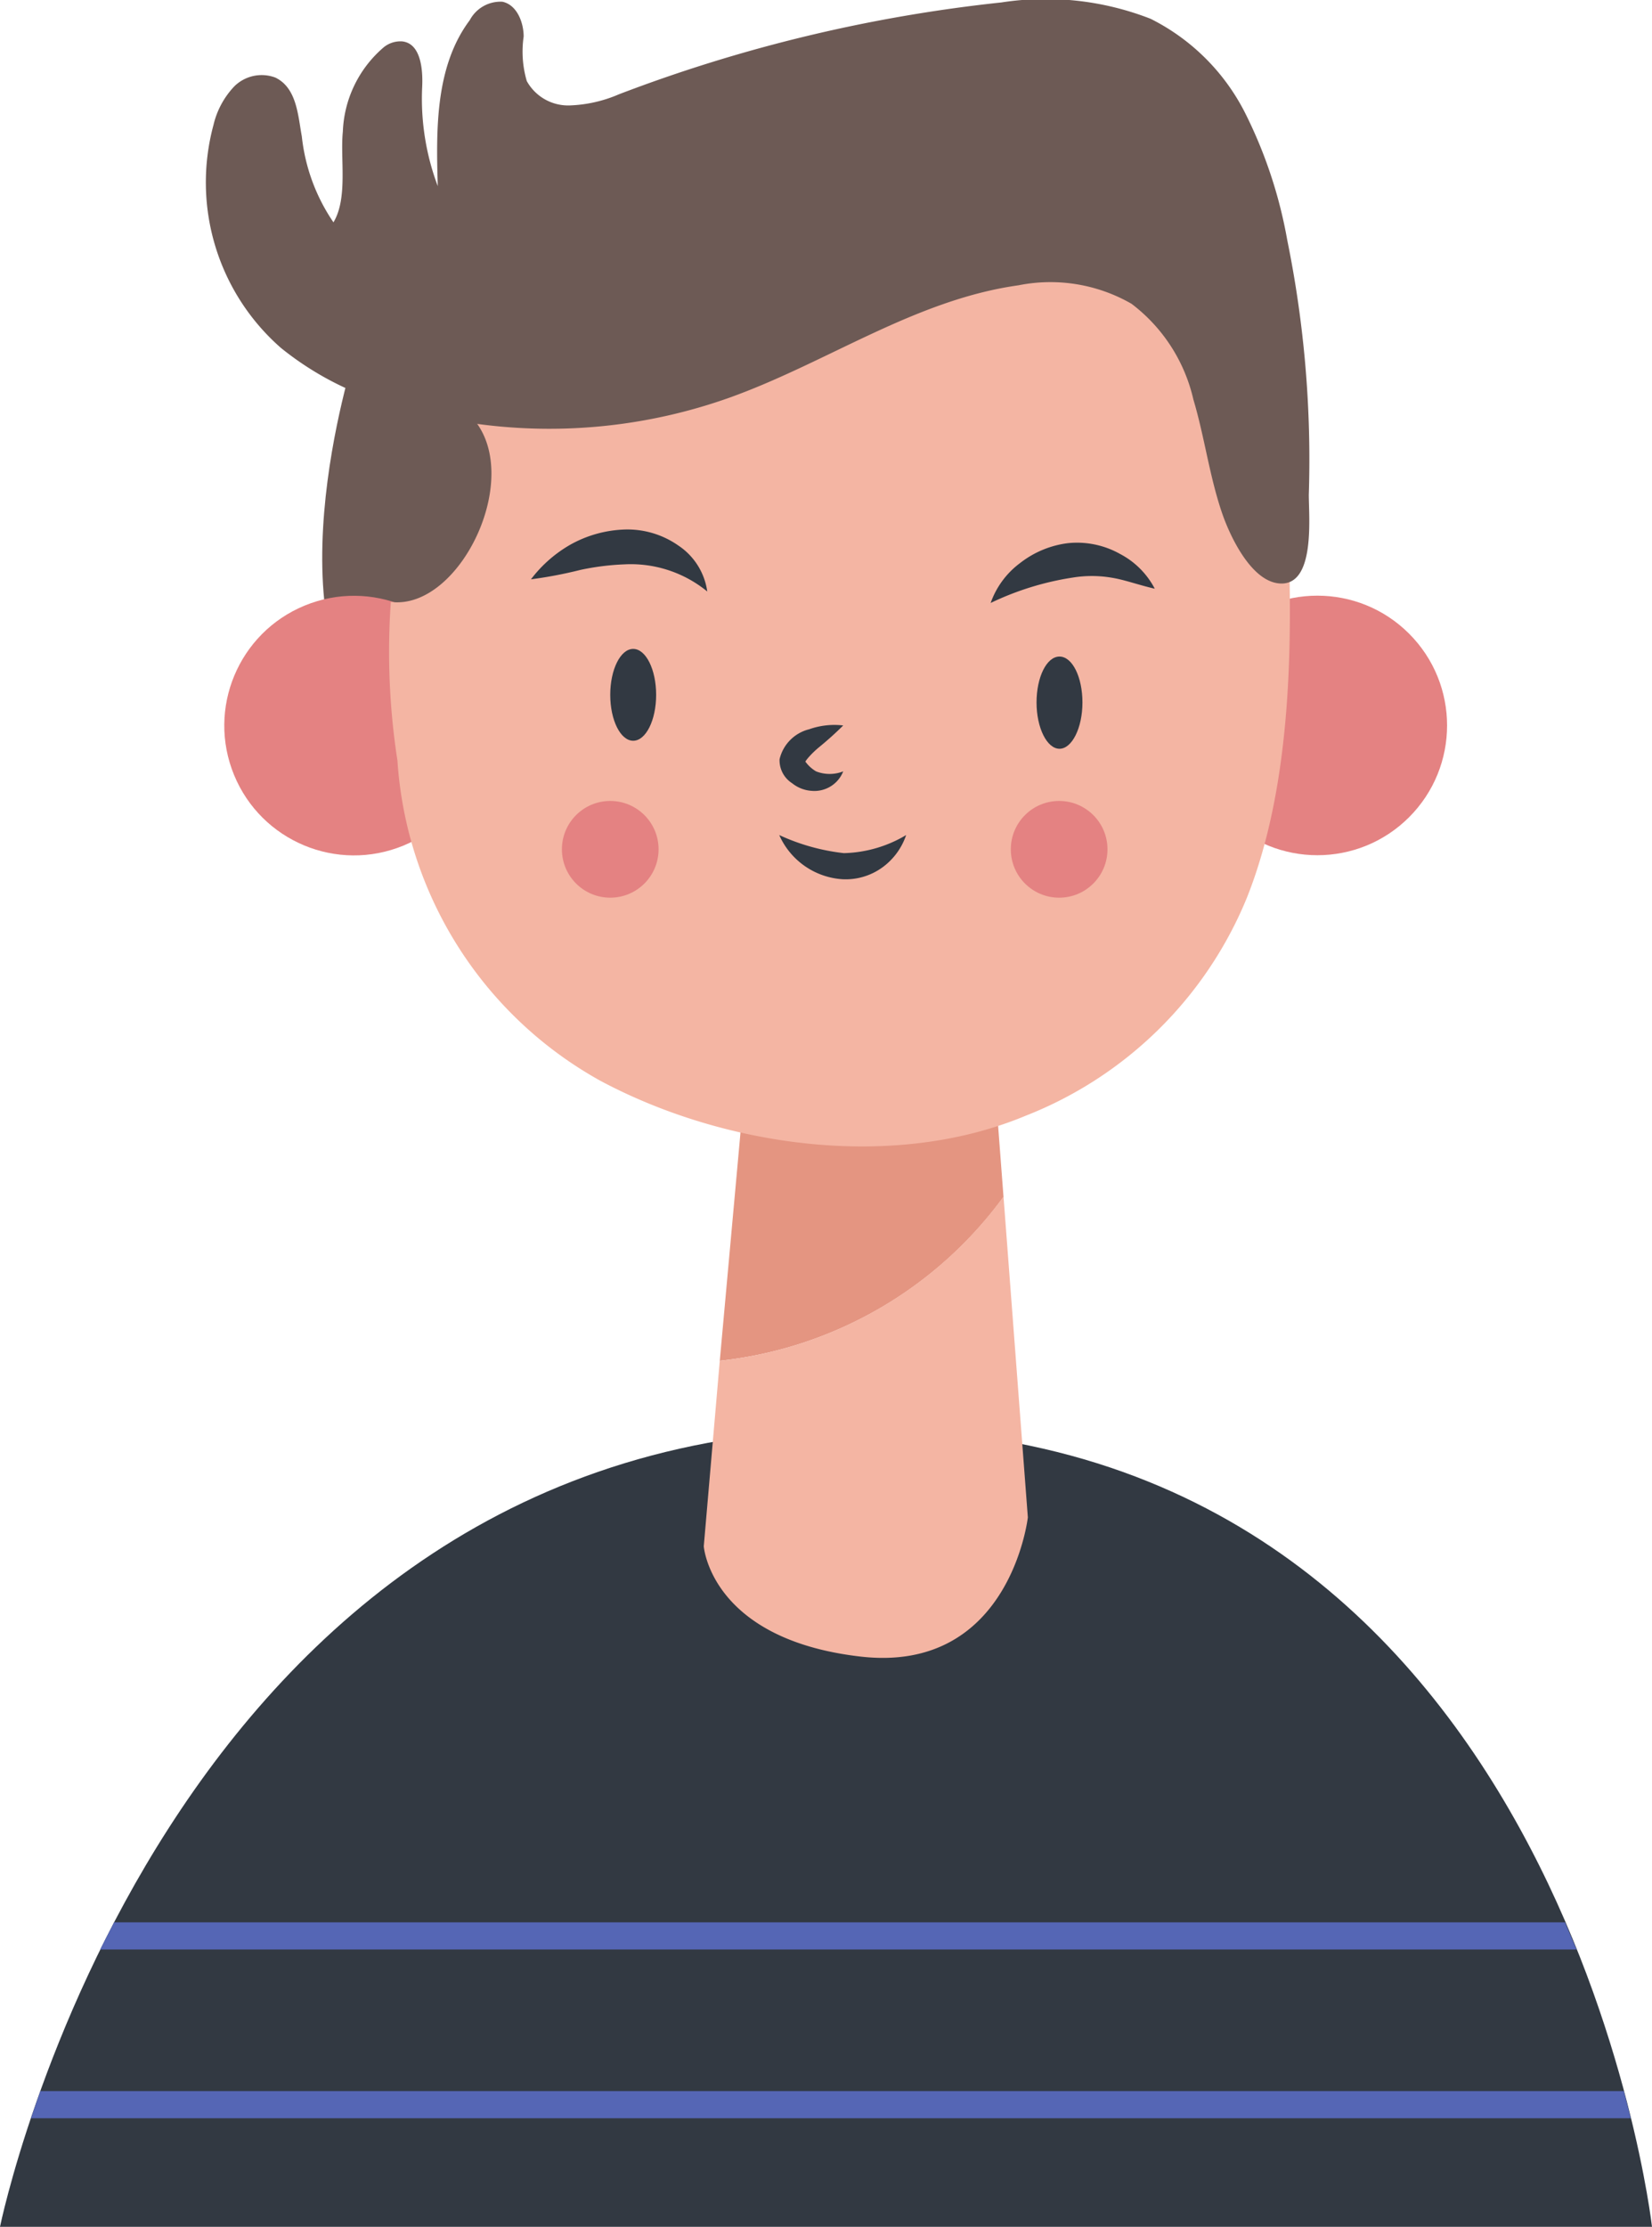 <svg id="Layer_1" data-name="Layer 1" xmlns="http://www.w3.org/2000/svg" viewBox="0 0 47.51 64"><defs><style>.cls-1{fill:#6d5a55;}.cls-2{fill:#323942;}.cls-3{fill:#e48282;}.cls-4{fill:#e49581;}.cls-5{fill:#f4b5a3;}.cls-6{fill:#5566b5;}</style></defs><title>profile</title><path class="cls-1" d="M21.82,11.39l-4.43-1.16s-2.66,8.26,1.05,11.1S21.82,11.39,21.82,11.39Z" transform="translate(-7.2 0)"/><path class="cls-2" d="M7.2,64S11.88,41.07,32,41.07,54.71,64,54.71,64Z" transform="translate(-7.2 0)"/><circle class="cls-3" cx="17.39" cy="20.85" r="3.73" transform="translate(-13.84 8.2) rotate(-22.39)"/><circle class="cls-3" cx="45.09" cy="20.85" r="3.73" transform="translate(-8.74 37.99) rotate(-45)"/><path class="cls-4" d="M36.06,34.4l-.63-8.29L29,27,27.9,39.11A11.66,11.66,0,0,0,36.06,34.4Z" transform="translate(-7.2 0)"/><path class="cls-5" d="M20.72,11.94c1.62,1.63-.26,5.61-2.28,5.36a20.48,20.48,0,0,0,.19,4.56,11.37,11.37,0,0,0,5.85,9.21c3.57,1.9,8.42,2.58,12.21,1a11.35,11.35,0,0,0,6.37-6.27c1.32-3.31,1.33-7.55,1.16-11.12-.67-13.24-11.45-13-11.45-13S24.69,2,20.72,11.94Z" transform="translate(-7.2 0)"/><path class="cls-5" d="M27.9,39.11l-.46,5.33s.19,2.67,4.5,3.17,4.82-4,4.82-4l-.7-9.22A11.66,11.66,0,0,1,27.9,39.11Z" transform="translate(-7.2 0)"/><ellipse class="cls-2" cx="18.21" cy="19.97" rx="0.66" ry="1.32"/><path class="cls-2" d="M38.33,20.19c0,.73-.3,1.33-.66,1.33s-.66-.6-.66-1.33.29-1.32.66-1.32S38.33,19.46,38.33,20.19Z" transform="translate(-7.2 0)"/><path class="cls-2" d="M31.45,20.85c-.24.24-.48.45-.7.63s-.43.43-.38.42a1,1,0,0,0,.3.27,1.07,1.07,0,0,0,.78,0,.89.89,0,0,1-.9.56,1,1,0,0,1-.57-.22.78.78,0,0,1-.36-.69,1.16,1.16,0,0,1,.85-.86A2.16,2.16,0,0,1,31.45,20.85Z" transform="translate(-7.2 0)"/><path class="cls-2" d="M29.61,24a6,6,0,0,0,1.86.52A3.66,3.66,0,0,0,33.26,24a1.9,1.9,0,0,1-.67.92,1.8,1.8,0,0,1-1.16.35A2.14,2.14,0,0,1,29.61,24Z" transform="translate(-7.2 0)"/><circle class="cls-3" cx="17.55" cy="24.41" r="1.39"/><circle class="cls-3" cx="30.46" cy="24.41" r="1.39"/><path class="cls-1" d="M42.34,14.73c-.36-1.06-.5-2.18-.82-3.25a4.79,4.79,0,0,0-1.78-2.75,4.68,4.68,0,0,0-3.25-.53c-3,.42-5.54,2.25-8.37,3.25a15.45,15.45,0,0,1-9.76.16A8.86,8.86,0,0,1,15.28,10a6.32,6.32,0,0,1-1.94-6.41,2.41,2.41,0,0,1,.6-1.11,1.12,1.12,0,0,1,1.18-.25c.62.3.65,1.1.76,1.69a5.4,5.4,0,0,0,.91,2.47c.42-.7.19-1.82.27-2.61A3.35,3.35,0,0,1,18.2,1.39a.76.76,0,0,1,.57-.2c.53.06.6.8.57,1.34a7.14,7.14,0,0,0,.45,2.82c-.05-1.65-.07-3.45.92-4.77a1,1,0,0,1,.94-.53c.42.09.61.6.61,1a3,3,0,0,0,.09,1.28,1.36,1.36,0,0,0,1.24.7A3.9,3.9,0,0,0,25,2.71,43.78,43.78,0,0,1,36,.07a8.31,8.31,0,0,1,4.29.47A6.11,6.11,0,0,1,43,3.23,13.3,13.3,0,0,1,44.22,6.9a31.55,31.55,0,0,1,.62,7.32c0,.65.19,2.6-.82,2.55C43.18,16.73,42.56,15.38,42.34,14.73Z" transform="translate(-7.2 0)"/><polygon class="cls-6" points="45.34 56.03 2.88 56.03 3.28 55.25 45.01 55.25 45.34 56.03"/><polygon class="cls-6" points="46.9 60.88 0.89 60.88 1.16 60.1 46.7 60.1 46.9 60.88"/><path class="cls-2" d="M35.69,17.33a2.44,2.44,0,0,1,.85-1.15,2.79,2.79,0,0,1,1.38-.57,2.53,2.53,0,0,1,1.49.31,2.36,2.36,0,0,1,1,1c-.48-.11-.87-.26-1.26-.32a3.41,3.41,0,0,0-1.1,0A8.34,8.34,0,0,0,35.69,17.33Z" transform="translate(-7.2 0)"/><path class="cls-2" d="M27.54,17a3.47,3.47,0,0,0-2.38-.78,7.35,7.35,0,0,0-1.27.16,12.4,12.4,0,0,1-1.42.27,3.76,3.76,0,0,1,1.14-1,3.43,3.43,0,0,1,1.52-.43,2.55,2.55,0,0,1,1.58.46A1.9,1.9,0,0,1,27.54,17Z" transform="translate(-7.2 0)"/></svg>
